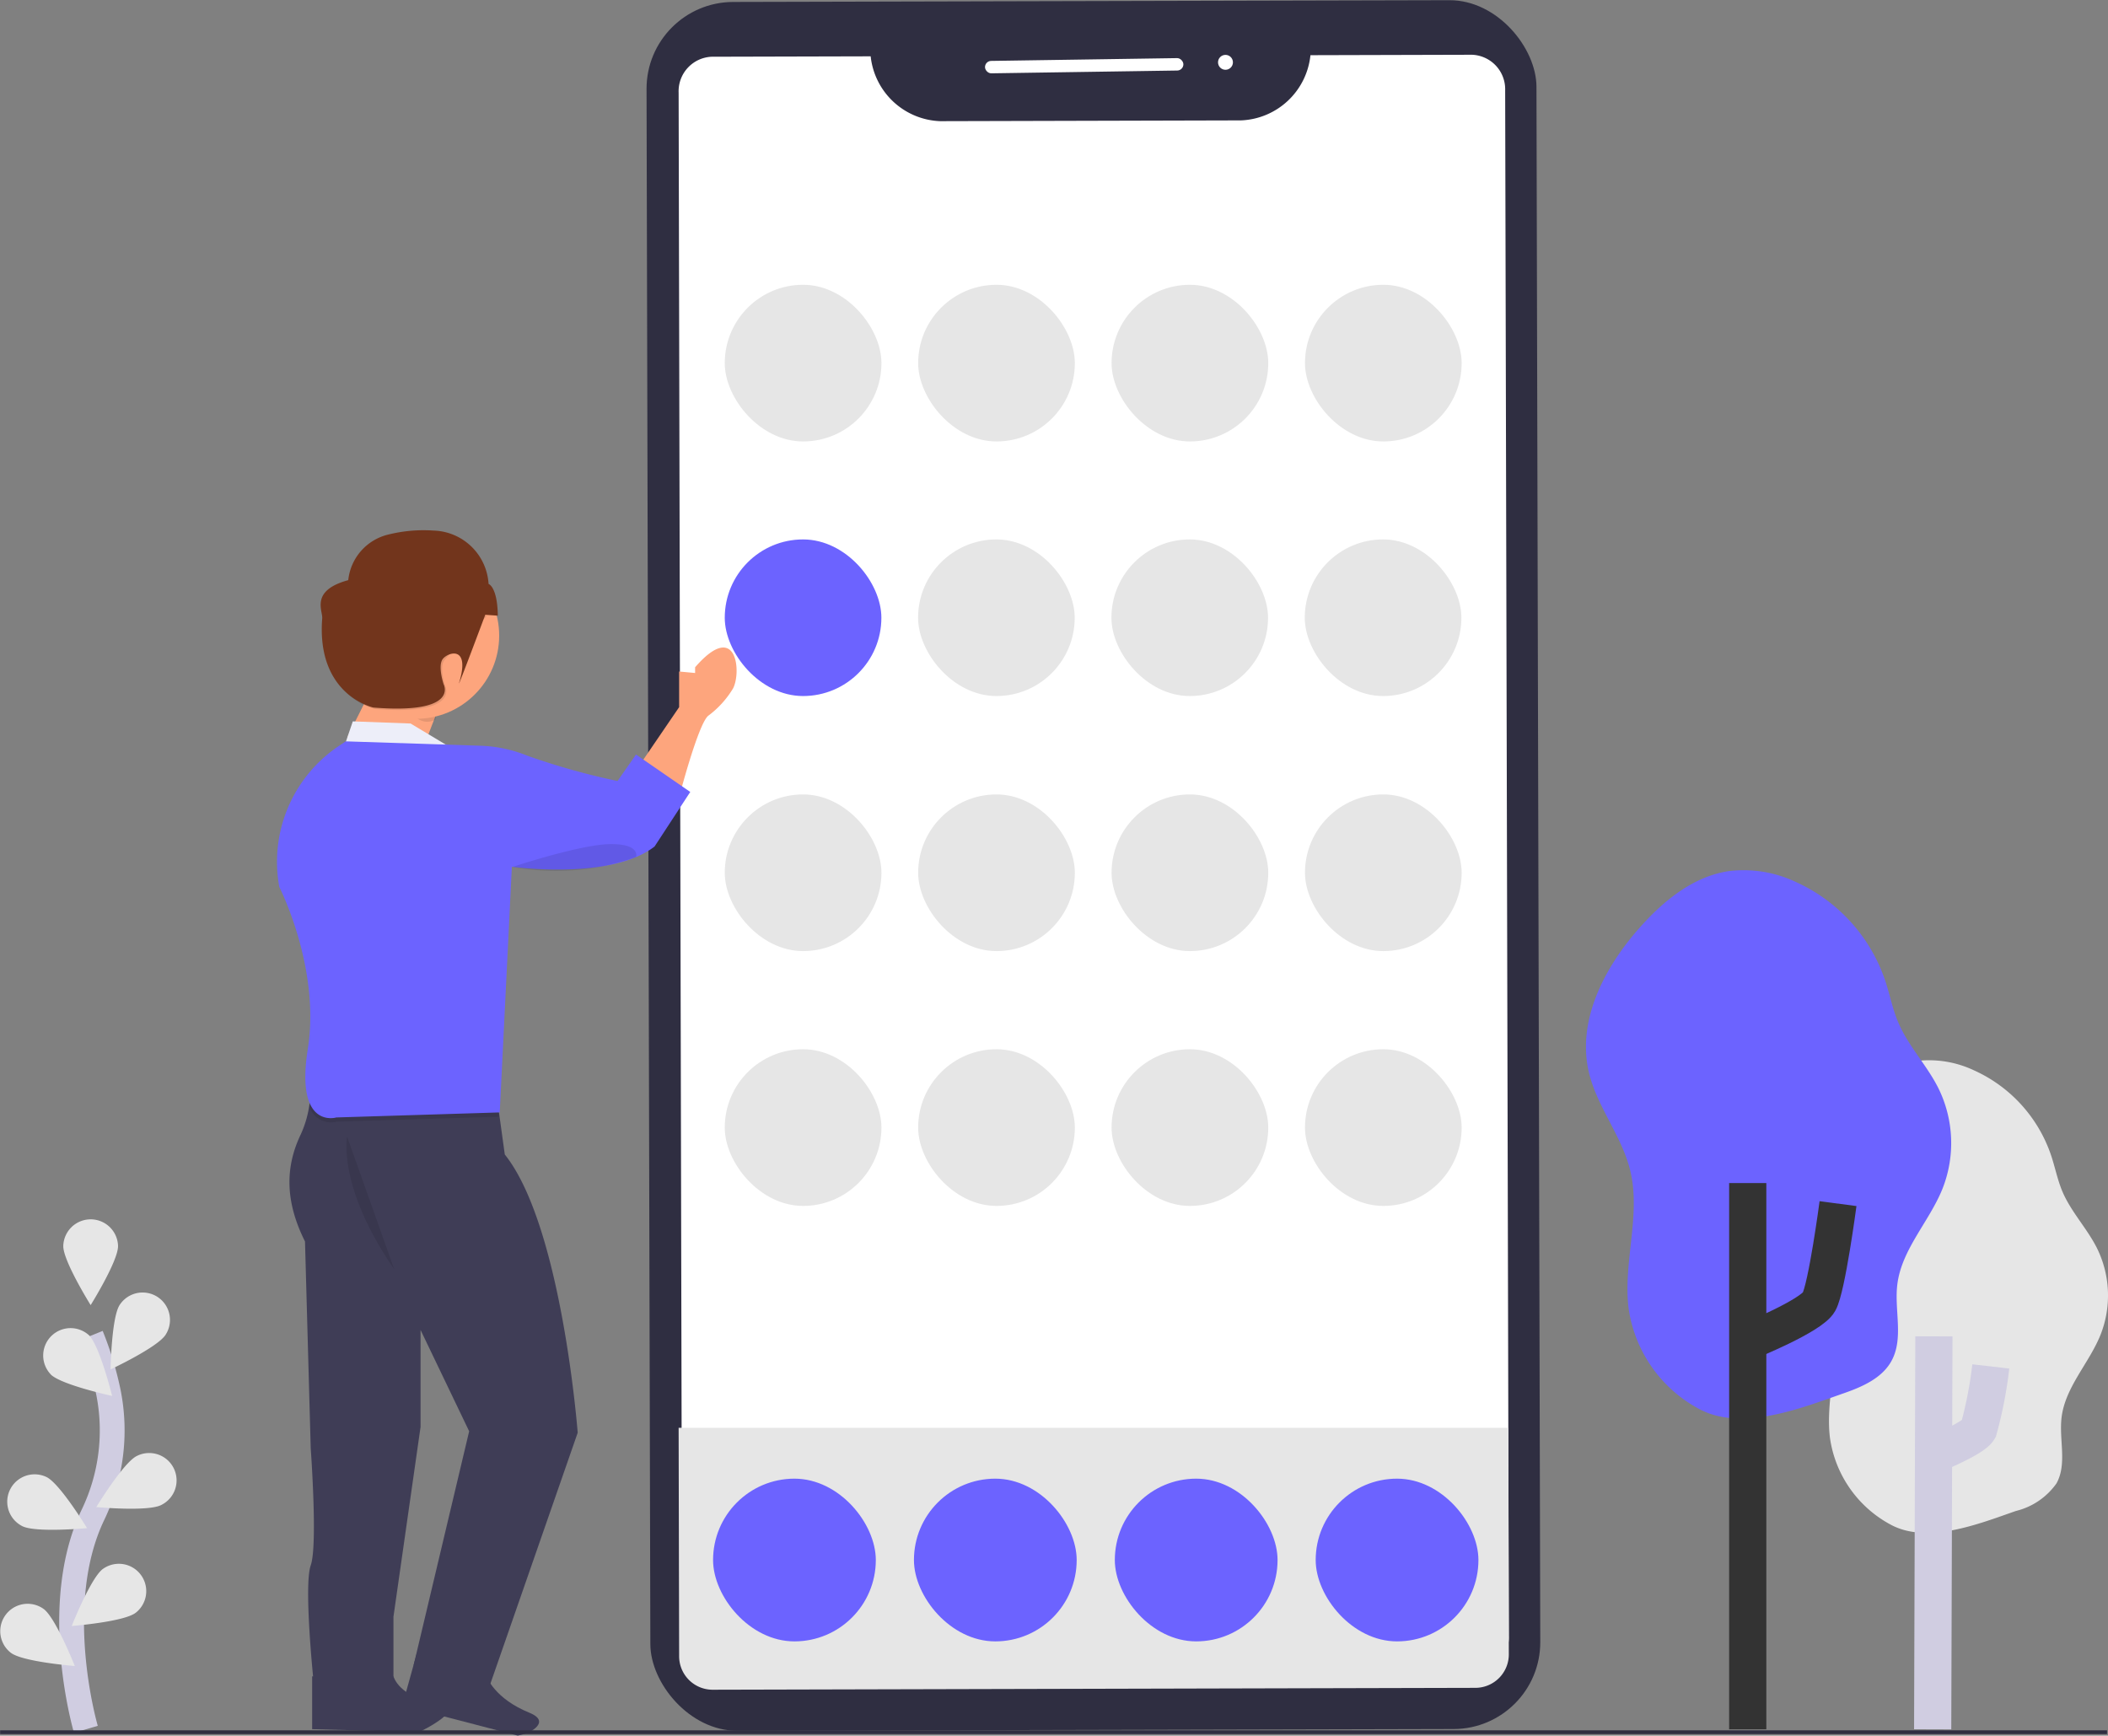 <svg xmlns="http://www.w3.org/2000/svg" width="170" height="139.986" viewBox="0 0 170 139.986">
  <rect x="0" y="0" width="170" height="139.986" fill="#808080" stroke="none"/>
  <g id="card2_icn" transform="translate(-169.938 -93.014)">
    <g id="Group_17" data-name="Group 17" transform="translate(297.837 163.187)">
      <path id="Path_125" data-name="Path 125" d="M831.407,201.36c-.407-3.192.869-6.478.11-9.6-.583-2.414-2.312-4.43-2.88-6.848-.835-3.584,1.074-7.266,3.511-10.018,1.675-1.9,3.778-3.618,6.285-3.963a8.474,8.474,0,0,1,4.567.751,11.589,11.589,0,0,1,6.23,6.844c.33.98.521,2,.927,2.955.7,1.637,1.982,2.957,2.78,4.55a8.633,8.633,0,0,1,.29,6.98c-.924,2.305-2.862,4.234-3.148,6.7-.208,1.778.459,3.725-.407,5.292a5.639,5.639,0,0,1-3.275,2.226c-2.962,1.03-7.108,2.7-10.08,1.111A9.453,9.453,0,0,1,831.407,201.36Z" transform="translate(-811.725 -155.538)" fill="#e6e6e6"/>
      <path id="Path_126" data-name="Path 126" d="M931,388.662s3.251-1.312,3.661-2.049a33.646,33.646,0,0,0,.984-5.082" transform="translate(-902.996 -341.5)" fill="none" stroke="#d0cde1" stroke-miterlimit="10" stroke-width="3"/>
      <line id="Line_2" data-name="Line 2" y1="31.691" x2="0.099" transform="translate(27.962 37.608)" fill="none" stroke="#d0cde1" stroke-miterlimit="10" stroke-width="3"/>
      <path id="Path_173" data-name="Path 173" d="M831.888,206.239c-.472-3.7,1.007-7.515.128-11.14-.677-2.8-2.682-5.138-3.34-7.944-.967-4.158,1.246-8.428,4.073-11.62,1.944-2.2,4.383-4.2,7.29-4.6a9.83,9.83,0,0,1,5.3.871,13.442,13.442,0,0,1,7.228,7.939c.383,1.137.6,2.325,1.075,3.427.811,1.9,2.3,3.431,3.224,5.278a10.014,10.014,0,0,1,.336,8.1c-1.071,2.674-3.32,4.911-3.652,7.773-.242,2.062.533,4.321-.472,6.137-.758,1.371-2.32,2.064-3.8,2.582-3.436,1.2-8.245,3.136-11.693,1.288A10.954,10.954,0,0,1,831.888,206.239Z" transform="translate(-828.444 -170.86)" fill="#6c63ff"/>
      <line id="Line_3" data-name="Line 3" y1="44.055" transform="translate(13.047 25.244)" fill="none" stroke="#333" stroke-miterlimit="10" stroke-width="3"/>
      <path id="Path_174" data-name="Path 174" d="M931,392.639s5.064-2.043,5.7-3.192,1.532-7.917,1.532-7.917" transform="translate(-917.904 -354.628)" fill="none" stroke="#333" stroke-miterlimit="10" stroke-width="3"/>
    </g>
    <g id="Group_18" data-name="Group 18" transform="translate(222.062 93)">
      <path id="Path_102" data-name="Path 102" d="M442.22,351" transform="translate(-428.121 -306.737)" fill="none"/>
      <rect id="Rectangle_50" data-name="Rectangle 50" width="71.768" height="139.434" rx="7" transform="translate(0 0.189) rotate(-0.14)" fill="#2f2e41"/>
      <path id="Path_122" data-name="Path 122" d="M502.781,250.53a2.786,2.786,0,0,1-2.658,2.9l-61.344.161a2.783,2.783,0,0,1-2.672-2.881l-.042-19.5-.235-105.141a2.786,2.786,0,0,1,2.658-2.9l12.83-.033a5.856,5.856,0,0,0,5.613,5.23l24.241-.063a5.861,5.861,0,0,0,5.611-5.259l13.031-.035a2.783,2.783,0,0,1,2.672,2.881l.25,105.316Z" transform="translate(-433.226 -118.579)" fill="#fff"/>
      <path id="Path_123" data-name="Path 123" d="M503.951,639.238a2.7,2.7,0,0,1-2.668,2.734l-61.56.152a2.7,2.7,0,0,1-2.682-2.719L437,621h66.907Z" transform="translate(-434.396 -505.83)" fill="#e6e6e6"/>
      <rect id="Rectangle_51" data-name="Rectangle 51" width="15.999" height="1.001" rx="0.5" transform="translate(27.305 4.934) rotate(-0.86)" fill="#fff"/>
      <circle id="Ellipse_2" data-name="Ellipse 2" cx="0.601" cy="0.601" r="0.601" transform="translate(46.095 4.449) rotate(-0.86)" fill="#fff"/>
      <g id="Group_11" data-name="Group 11" transform="translate(6.324 22.982)">
        <rect id="Rectangle_52" data-name="Rectangle 52" width="12.636" height="12.636" rx="6.318" fill="#e6e6e6"/>
        <rect id="Rectangle_53" data-name="Rectangle 53" width="12.636" height="12.636" rx="6.318" transform="translate(15.597)" fill="#e6e6e6"/>
        <rect id="Rectangle_54" data-name="Rectangle 54" width="12.636" height="12.636" rx="6.318" transform="translate(31.195)" fill="#e6e6e6"/>
        <rect id="Rectangle_55" data-name="Rectangle 55" width="12.636" height="12.636" rx="6.318" transform="translate(46.792)" fill="#e6e6e6"/>
      </g>
      <rect id="Rectangle_56" data-name="Rectangle 56" width="12.631" height="12.631" rx="6.316" transform="translate(6.324 43.52)" fill="#6c63ff"/>
      <rect id="Rectangle_57" data-name="Rectangle 57" width="12.631" height="12.631" rx="6.316" transform="translate(21.915 43.52)" fill="#e6e6e6"/>
      <rect id="Rectangle_58" data-name="Rectangle 58" width="12.631" height="12.631" rx="6.316" transform="translate(37.507 43.52)" fill="#e6e6e6"/>
      <rect id="Rectangle_59" data-name="Rectangle 59" width="12.631" height="12.631" rx="6.316" transform="translate(53.099 43.52)" fill="#e6e6e6"/>
      <g id="Group_12" data-name="Group 12" transform="translate(6.324 64.086)">
        <rect id="Rectangle_60" data-name="Rectangle 60" width="12.636" height="12.636" rx="6.318" fill="#e6e6e6"/>
        <rect id="Rectangle_61" data-name="Rectangle 61" width="12.636" height="12.636" rx="6.318" transform="translate(15.597)" fill="#e6e6e6"/>
        <rect id="Rectangle_62" data-name="Rectangle 62" width="12.636" height="12.636" rx="6.318" transform="translate(31.195)" fill="#e6e6e6"/>
        <rect id="Rectangle_63" data-name="Rectangle 63" width="12.636" height="12.636" rx="6.318" transform="translate(46.792)" fill="#e6e6e6"/>
      </g>
      <g id="Group_13" data-name="Group 13" transform="translate(6.324 84.638)">
        <rect id="Rectangle_64" data-name="Rectangle 64" width="12.636" height="12.636" rx="6.318" fill="#e6e6e6"/>
        <rect id="Rectangle_65" data-name="Rectangle 65" width="12.636" height="12.636" rx="6.318" transform="translate(15.597)" fill="#e6e6e6"/>
        <rect id="Rectangle_66" data-name="Rectangle 66" width="12.636" height="12.636" rx="6.318" transform="translate(31.195)" fill="#e6e6e6"/>
        <rect id="Rectangle_67" data-name="Rectangle 67" width="12.636" height="12.636" rx="6.318" transform="translate(46.792)" fill="#e6e6e6"/>
      </g>
      <g id="Group_15" data-name="Group 15" transform="translate(5.382 119.271)">
        <rect id="Rectangle_72" data-name="Rectangle 72" width="13.124" height="13.124" rx="6.562" fill="#6c63ff"/>
        <rect id="Rectangle_73" data-name="Rectangle 73" width="13.124" height="13.124" rx="6.562" transform="translate(16.199)" fill="#6c63ff"/>
        <rect id="Rectangle_74" data-name="Rectangle 74" width="13.124" height="13.124" rx="6.562" transform="translate(32.399)" fill="#6c63ff"/>
        <rect id="Rectangle_75" data-name="Rectangle 75" width="13.124" height="13.124" rx="6.562" transform="translate(48.598)" fill="#6c63ff"/>
      </g>
    </g>
    <g id="Group_16" data-name="Group 16" transform="translate(192.279 135.78)">
      <path id="Path_159" data-name="Path 159" d="M466.177,313.1v2.876L462.75,321l3.427,2.231s1.523-5.868,2.344-6.559a7.7,7.7,0,0,0,1.992-2.186c.7-1.266.351-5.639-3.048-1.727v.461Z" transform="translate(-433.749 -301.708)" fill="#fda57d"/>
      <path id="Path_160" data-name="Path 160" d="M334.7,344.1l1.358-2.714a.5.5,0,0,1,.424-.279l5.154-.263a.5.5,0,0,1,.495.683l-1.33,3.437a.5.5,0,0,1-.513.319l-5.18-.461a.5.5,0,0,1-.407-.722Z" transform="translate(-328.974 -327.519)" fill="#fda57d"/>
      <path id="Path_161" data-name="Path 161" d="M192.268,253.4l-.875,2.567,8.989-.323-3.453-2.072Z" transform="translate(-186.157 -237.986)" fill="#edeef9"/>
      <path id="Path_163" data-name="Path 163" d="M311.115,502.32a8.551,8.551,0,0,1-.607,5.268c-1.265,2.647-1.265,5.413.345,8.631l.461,16.687s.575,7.827,0,9.437.226,9.324.226,9.324h6.445v-5.18l2.186-15.306v-7.828l3.92,8.172-4.48,18.875,5.868,2.418,7.365-21.176s-1.277-16.687-5.88-22.44l-.866-6.274Z" transform="translate(-308.597 -458.857)" fill="#3f3d56"/>
      <path id="Path_164" data-name="Path 164" d="M319.4,770.948V766.69h6.559s.461,1.727,3.453,2.072-1.381,2.418-1.381,2.418Z" transform="translate(-316.568 -674.252)" fill="#3f3d56"/>
      <path id="Path_165" data-name="Path 165" d="M357.36,757.406,358.5,753.3l5.679,1.8s.62,1.743,3.411,2.878c1.9.773-.17,1.662-.17,1.662l-.747.193Z" transform="translate(-347.257 -662.617)" fill="#3f3d56"/>
      <path id="Path_166" data-name="Path 166" d="M332.7,504.777l-14.987-.607a8.384,8.384,0,0,1,.114,2.718,1.8,1.8,0,0,0,2.156,1.172l13.113-.4Z" transform="translate(-315.194 -460.361)" opacity="0.1"/>
      <path id="Path_167" data-name="Path 167" d="M309.768,360.68l-.6.405a11.244,11.244,0,0,0-4.754,11.338h0s3.337,6.533,2.3,13.066,2.3,5.525,2.3,5.525l13.178-.406.978-19.814s7.94,1.129,11.509-1.633l2.877-4.4-4.373-3.018-1.492,2.135a56.231,56.231,0,0,1-7.261-2.035,11,11,0,0,0-3.774-.808Z" transform="translate(-304.231 -343.655)" fill="#6c63ff"/>
      <path id="Path_168" data-name="Path 168" d="M334.273,531.47s-.806,4.028,3.8,10.7" transform="translate(-328.622 -482.566)" opacity="0.1"/>
      <path id="Path_169" data-name="Path 169" d="M406,406.917s5.524-1.841,7.94-1.841,2.014,1.043,2.014,1.043A19.231,19.231,0,0,1,406,406.917Z" transform="translate(-387.004 -379.764)" opacity="0.1"/>
      <path id="Path_170" data-name="Path 170" d="M362.149,342.1l-2.2.263c-.069,0-.133.1-.17.231.484.872,1.088,1.391,1.745,1.391a1.358,1.358,0,0,0,.666-.186l.167-1.017C362.416,342.44,362.3,342.078,362.149,342.1Z" transform="translate(-349.411 -328.54)" opacity="0.1"/>
      <circle id="Ellipse_3" data-name="Ellipse 3" cx="6.712" cy="6.712" r="6.712" transform="translate(4.491 1.786)" fill="#fda57d"/>
      <path id="Path_171" data-name="Path 171" d="M336.99,274.666h0l-.344.31a1.161,1.161,0,0,0,.338,1.928h0s-3.007,3.007-3.425,3.565.069,2.027.069,2.027,1.329,2.447-5.663,1.887c0,0-4.614-.978-4.125-7.2.049-.623-.978-2.24,2.1-3.076h0a4.233,4.233,0,0,1,3.242-3.677,11.735,11.735,0,0,1,3.64-.319A4.569,4.569,0,0,1,336.99,274.666Z" transform="translate(-320.077 -269.968)" opacity="0.1"/>
      <path id="Path_172" data-name="Path 172" d="M336.622,273.8h0s.713.22.747,2.559l-1.014-.069s-2.344,6.272-2.1,5.454c.909-3.007-.909-2.447-1.329-1.887s.069,2.027.069,2.027,1.329,2.447-5.663,1.887c0,0-4.614-.978-4.125-7.2.049-.623-.978-2.24,2.1-3.076h0a4.233,4.233,0,0,1,3.236-3.679,11.734,11.734,0,0,1,3.64-.319A4.577,4.577,0,0,1,336.622,273.8Z" transform="translate(-319.563 -269.471)" fill="#72351c"/>
    </g>
    <path id="Path_142" data-name="Path 142" d="M982.018,598.558s-2.931-9.95.558-17.274a15.717,15.717,0,0,0,1.27-9.857,26.431,26.431,0,0,0-1.4-4.627" transform="translate(-805.154 -366.07)" fill="none" stroke="#d0cde1" stroke-miterlimit="10" stroke-width="2"/>
    <path id="Path_143" data-name="Path 143" d="M981.675,532.214c0,1.22-2.208,4.756-2.208,4.756s-2.208-3.534-2.208-4.756a2.209,2.209,0,0,1,4.417,0Z" transform="translate(-802.218 -338.696)" fill="#e6e6e6"/>
    <path id="Path_144" data-name="Path 144" d="M1001.188,563.271c-.662,1.023-4.437,2.79-4.437,2.79s.069-4.168.731-5.193a2.208,2.208,0,1,1,3.707,2.4Z" transform="translate(-817.897 -362.602)" fill="#e6e6e6"/>
    <path id="Path_145" data-name="Path 145" d="M996.821,621.968c-1.088.558-5.241.169-5.241.169s2.163-3.563,3.253-4.114a2.208,2.208,0,1,1,1.988,3.943Z" transform="translate(-813.875 -407.574)" fill="#e6e6e6"/>
    <path id="Path_146" data-name="Path 146" d="M986.047,669.655c-.98.725-5.137,1.053-5.137,1.053s1.531-3.878,2.511-4.6a2.208,2.208,0,0,1,2.626,3.55Z" transform="translate(-805.189 -446.553)" fill="#e6e6e6"/>
    <path id="Path_147" data-name="Path 147" d="M969.135,578.119c.874.85,4.951,1.73,4.951,1.73s-1-4.049-1.873-4.9a2.208,2.208,0,0,0-3.078,3.162Z" transform="translate(-795.105 -374.251)" fill="#e6e6e6"/>
    <path id="Path_148" data-name="Path 148" d="M954.075,631.108c1.088.558,5.241.169,5.241.169s-2.163-3.563-3.253-4.114a2.208,2.208,0,0,0-1.988,3.943Z" transform="translate(-782.357 -415.014)" fill="#e6e6e6"/>
    <path id="Path_149" data-name="Path 149" d="M950.712,687.005c.98.725,5.137,1.053,5.137,1.053s-1.531-3.878-2.511-4.6a2.208,2.208,0,0,0-2.626,3.55Z" transform="translate(-779.879 -460.677)" fill="#e6e6e6"/>
    <rect id="Rectangle_22" data-name="Rectangle 22" width="169.911" height="0.303" transform="translate(169.95 232.568)" fill="#2f2e41"/>
  </g>
</svg>
